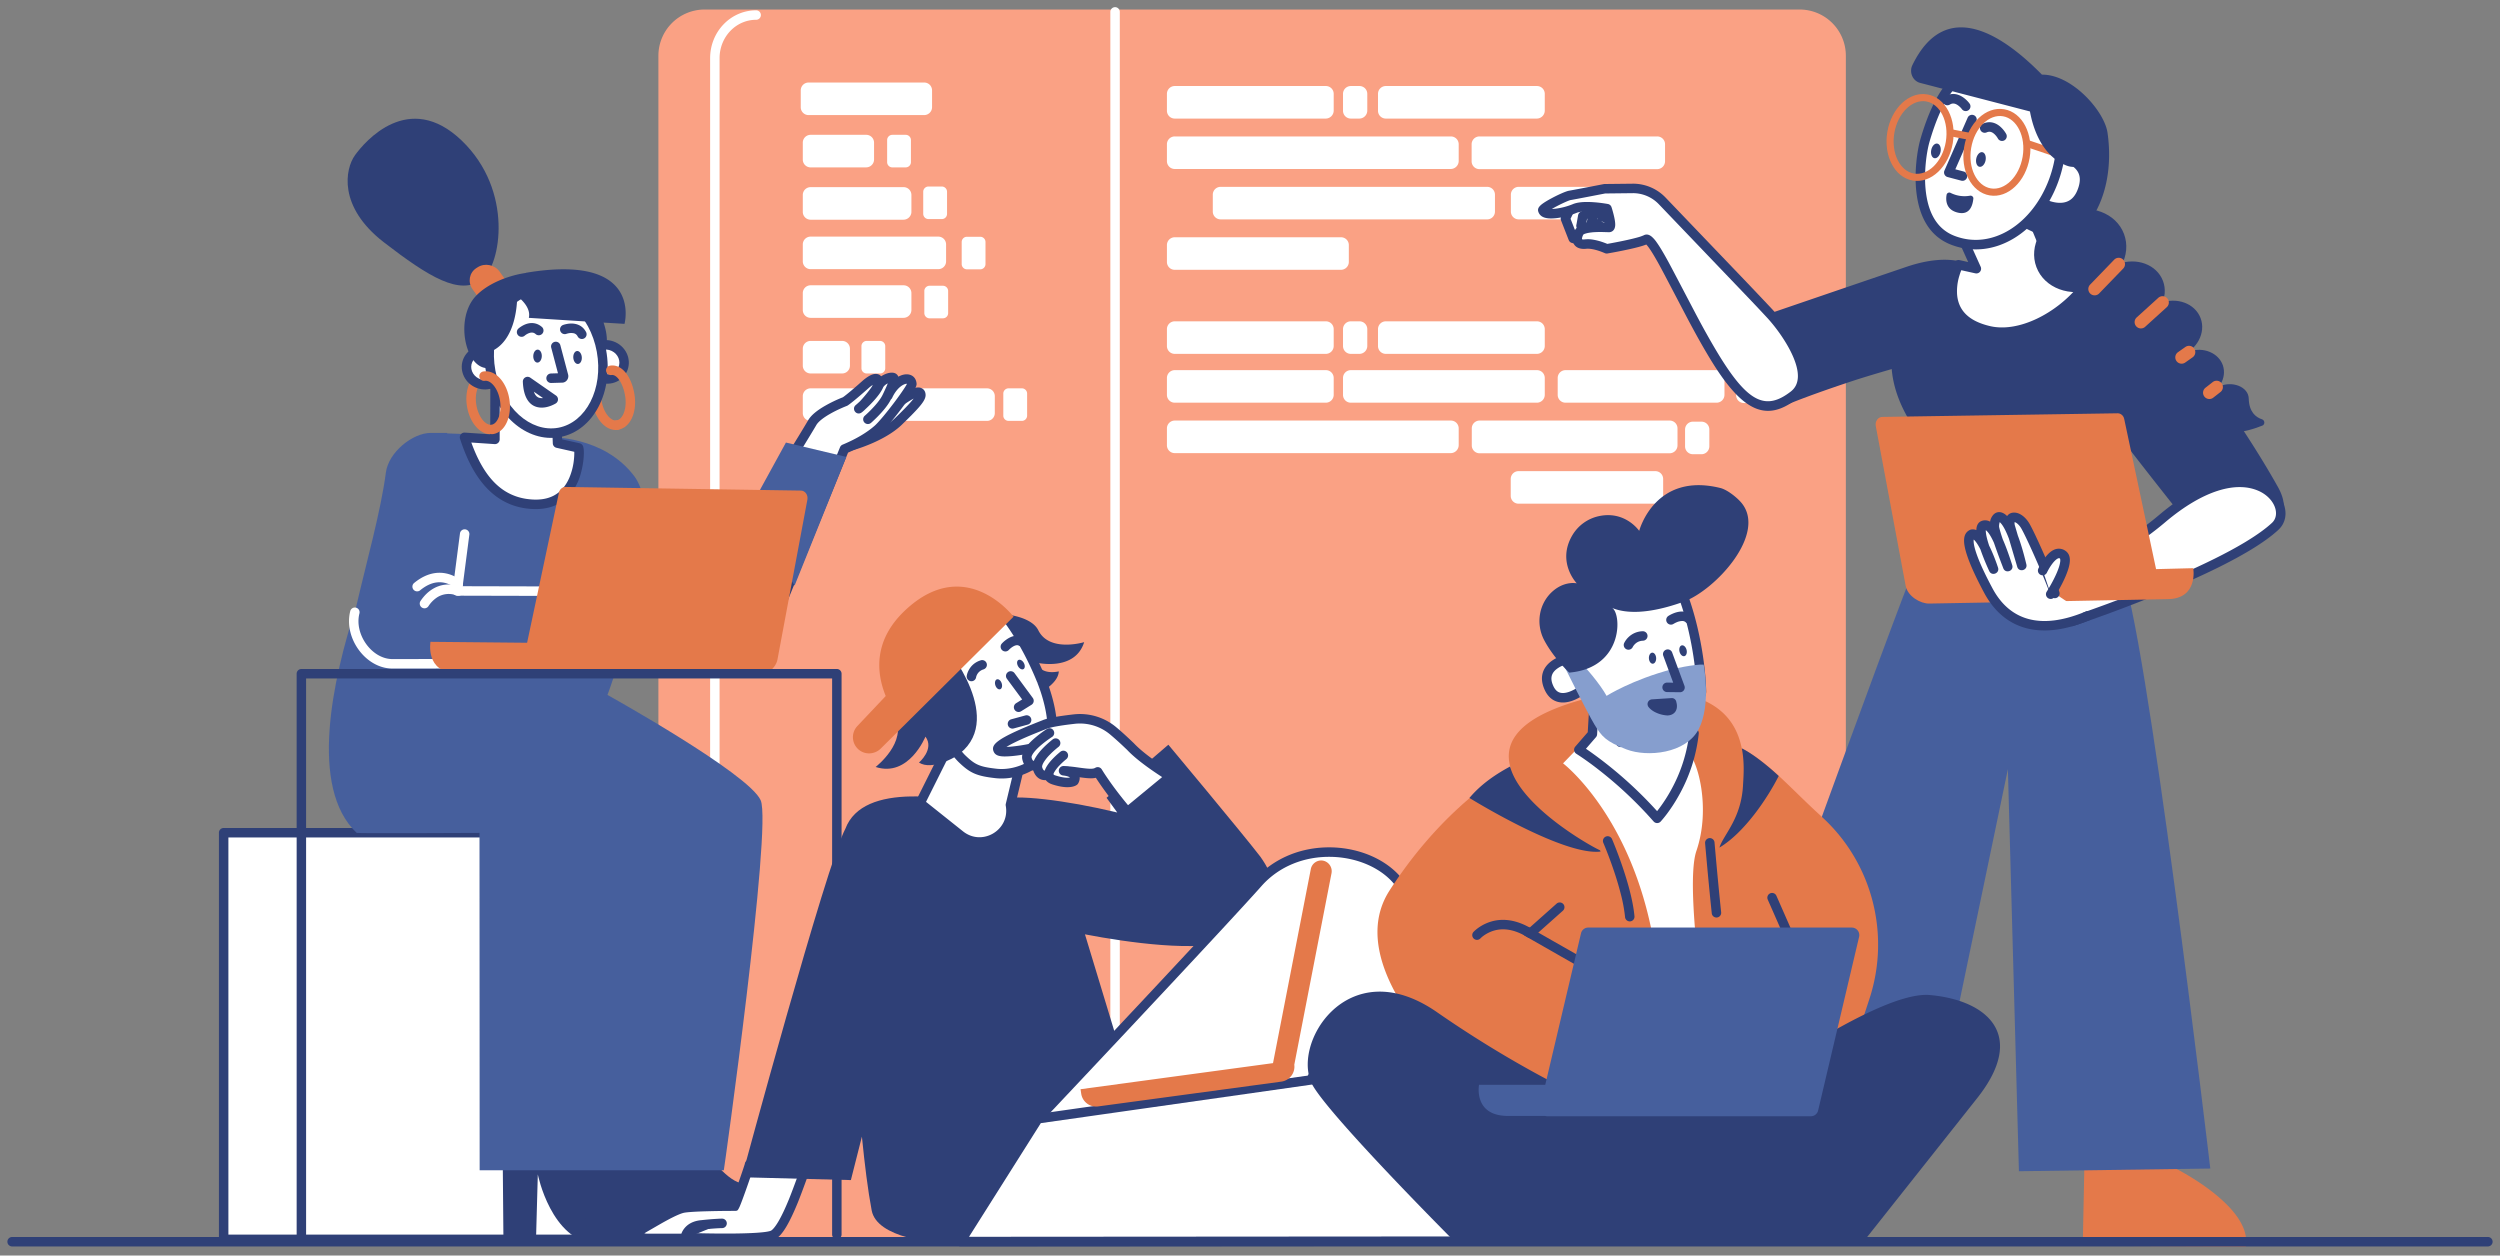 <svg xmlns="http://www.w3.org/2000/svg" width="227" height="114" fill="none"><rect width="100%" height="100%" fill="#808080" stroke="none"/><path fill="#FAA184" fill-rule="evenodd" d="M163.409 112.648H63.977a4.196 4.196 0 0 1-4.194-4.205V5.07A4.196 4.196 0 0 1 63.977.865h99.432a4.196 4.196 0 0 1 4.194 4.205v103.373a4.196 4.196 0 0 1-4.194 4.205Z" clip-rule="evenodd"/><path fill="#fff" fill-rule="evenodd" d="M68.658.937a.43.43 0 0 1 0 .86c-1.816 0-3.291 1.523-3.32 3.43V108.342a.43.43 0 0 1-.859.026V5.284c0-2.4 1.862-4.347 4.179-4.347ZM101.248.65a.43.43 0 0 1 .429.405l.001.025V96.46a.43.43 0 0 1-.858.025l-.001-.025V1.08a.43.43 0 0 1 .429-.43ZM123.433 10.767h-.773a.71.71 0 0 1-.715-.718V8.528a.71.71 0 0 1 .715-.717h.773a.71.71 0 0 1 .716.717v1.521a.728.728 0 0 1-.716.718ZM120.385 10.767h-13.712a.71.71 0 0 1-.716-.718V8.528a.71.71 0 0 1 .716-.717h13.712c.4 0 .715.315.715.717v1.521a.728.728 0 0 1-.715.718ZM121.759 24.499h-15.086a.71.71 0 0 1-.716-.717V22.26a.71.71 0 0 1 .716-.717h15.086c.4 0 .715.316.715.717v1.521a.718.718 0 0 1-.715.718ZM135.027 19.92h-24.189a.71.71 0 0 1-.716-.717v-1.52a.71.71 0 0 1 .716-.718h24.189c.4 0 .715.316.715.717v1.521a.71.71 0 0 1-.715.718ZM148.094 19.92h-10.19a.71.71 0 0 1-.716-.717v-1.52a.71.71 0 0 1 .716-.718h10.19a.71.71 0 0 1 .716.717v1.521a.719.719 0 0 1-.716.718ZM159.13 36.596h-.773a.71.71 0 0 1-.716-.718v-1.52a.71.71 0 0 1 .716-.718h.773a.71.71 0 0 1 .716.717v1.521a.71.71 0 0 1-.716.718ZM154.492 41.244h-.772a.71.71 0 0 1-.716-.717v-1.521a.71.71 0 0 1 .716-.718h.772a.71.71 0 0 1 .716.718v1.52a.719.719 0 0 1-.716.718ZM131.72 15.344h-25.047a.71.71 0 0 1-.716-.718v-1.52a.71.71 0 0 1 .716-.718h25.062c.4 0 .715.315.715.717v1.521a.73.73 0 0 1-.73.718ZM139.55 10.767h-13.712a.71.71 0 0 1-.716-.718V8.528a.71.71 0 0 1 .716-.717h13.712c.4 0 .715.315.715.717v1.521a.728.728 0 0 1-.715.718ZM150.47 15.358h-16.13a.71.71 0 0 1-.716-.717v-1.536a.71.71 0 0 1 .716-.717h16.13a.71.71 0 0 1 .716.717v1.536a.719.719 0 0 1-.716.717ZM120.385 36.565h-13.712a.71.71 0 0 1-.716-.717v-1.521a.71.71 0 0 1 .716-.718h13.712c.4 0 .715.316.715.718v1.52a.718.718 0 0 1-.715.718ZM150.299 45.735h-12.41a.709.709 0 0 1-.715-.717v-1.521c0-.402.314-.718.715-.718h12.41c.4 0 .715.316.715.718v1.52a.719.719 0 0 1-.715.718ZM131.72 41.144h-25.047a.71.71 0 0 1-.716-.718v-1.521a.71.71 0 0 1 .716-.718h25.062c.4 0 .715.316.715.718v1.521a.73.73 0 0 1-.73.718ZM139.55 36.565h-16.89a.71.71 0 0 1-.715-.717v-1.521a.71.71 0 0 1 .715-.718h16.89c.401 0 .715.316.715.718v1.52a.718.718 0 0 1-.715.718ZM155.866 36.565h-13.711a.71.71 0 0 1-.716-.717v-1.521a.71.71 0 0 1 .716-.718h13.711a.71.71 0 0 1 .716.718v1.52a.719.719 0 0 1-.716.718ZM123.433 32.132h-.773a.71.71 0 0 1-.715-.718v-1.52a.71.71 0 0 1 .715-.718h.773a.71.71 0 0 1 .716.717v1.521a.719.719 0 0 1-.716.718ZM120.385 32.132h-13.712a.71.71 0 0 1-.716-.718v-1.52a.71.71 0 0 1 .716-.718h13.712c.4 0 .715.316.715.717v1.521a.718.718 0 0 1-.715.718ZM139.55 32.132h-13.712a.71.71 0 0 1-.716-.718v-1.52a.71.71 0 0 1 .716-.718h13.712c.4 0 .715.316.715.717v1.521a.718.718 0 0 1-.715.718ZM151.601 41.158h-17.247a.71.71 0 0 1-.716-.718v-1.535a.71.71 0 0 1 .716-.718h17.247a.71.71 0 0 1 .716.718v1.535a.719.719 0 0 1-.716.718ZM89.612 38.217H73.61a.71.71 0 0 1-.716-.718v-1.52a.71.71 0 0 1 .716-.718h16.002c.4 0 .716.315.716.717V37.5a.71.71 0 0 1-.716.718ZM76.458 33.911H73.61a.71.71 0 0 1-.716-.717v-1.521a.71.71 0 0 1 .716-.718h2.848c.401 0 .716.316.716.718v1.52a.71.71 0 0 1-.716.718ZM82.04 28.86h-8.43a.71.71 0 0 1-.716-.717v-1.521a.71.71 0 0 1 .716-.718h8.43c.401 0 .716.316.716.718v1.52c0 .403-.33.718-.716.718ZM85.19 24.44H73.61a.71.71 0 0 1-.716-.717v-1.521a.71.71 0 0 1 .716-.718h11.58c.4 0 .715.316.715.718v1.52a.71.71 0 0 1-.716.718ZM82.04 19.95h-8.43a.71.71 0 0 1-.716-.718V17.71a.71.71 0 0 1 .716-.718h8.43c.401 0 .716.316.716.718v1.52c0 .402-.33.718-.716.718ZM78.648 15.2H73.61a.71.71 0 0 1-.716-.718V12.96a.71.71 0 0 1 .716-.718h5.038c.4 0 .716.316.716.718v1.52c0 .402-.33.718-.716.718ZM82.24 15.2h-1.216a.477.477 0 0 1-.472-.474v-2.01c0-.258.214-.473.472-.473h1.217c.257 0 .472.215.472.474v2.009a.477.477 0 0 1-.472.473ZM85.518 19.892h-1.216a.477.477 0 0 1-.473-.474v-2.009c0-.258.215-.473.473-.473h1.216c.258 0 .473.215.473.473v2.009a.468.468 0 0 1-.473.474ZM89.01 24.455h-1.216a.477.477 0 0 1-.472-.473v-2.01c0-.258.214-.473.472-.473h1.216c.258 0 .473.215.473.474v2.009a.477.477 0 0 1-.473.473ZM85.618 28.903h-1.216a.477.477 0 0 1-.473-.473v-2.01c0-.258.215-.473.473-.473h1.216c.258 0 .473.216.473.474v2.009c0 .258-.2.473-.473.473ZM79.907 33.911h-1.216a.477.477 0 0 1-.472-.474V31.43c0-.259.214-.474.472-.474h1.216c.258 0 .473.215.473.474v2.009a.468.468 0 0 1-.473.473ZM92.79 38.217h-1.217a.477.477 0 0 1-.473-.474v-2.009c0-.258.215-.473.473-.473h1.216c.258 0 .473.215.473.473v2.01a.477.477 0 0 1-.473.473ZM83.915 10.45H73.424a.71.71 0 0 1-.716-.717V8.212a.71.71 0 0 1 .716-.718h10.491c.4 0 .716.316.716.718v1.52a.719.719 0 0 1-.716.718Z" clip-rule="evenodd"/><path fill="#fff" d="M20.308 75.611h42.71v36.921h-42.71z"/><path fill="#2F4077" fill-rule="evenodd" d="M63.018 75.182h-42.71a.43.43 0 0 0-.43.43v36.921a.43.43 0 0 0 .43.431h42.71a.43.43 0 0 0 .43-.431v-36.92a.43.43 0 0 0-.43-.431Zm-.43.86v36.061h-41.85v-36.06h41.85Z" clip-rule="evenodd"/><path fill="#fff" fill-rule="evenodd" d="M77.36 40.456s2.676-.732 4.208-2.181c.901-.876 2.075-2.038 2.046-2.425-.043-.718-1.545.387-1.789.53" clip-rule="evenodd"/><path fill="#2F4077" fill-rule="evenodd" d="m82.958 36.193-.054.027a5.263 5.263 0 0 0-.21.119l-.095.056c-.184.114-.538.346-.556.357a.431.431 0 0 1-.458-.728l.373-.241a6.323 6.323 0 0 1 .546-.324c.296-.157.548-.254.772-.275.4-.038.723.186.764.6l.003.034c.04.535-.525 1.163-2.18 2.77-.455.43-1.02.82-1.673 1.175-.595.323-1.23.599-1.864.83-.194.07-.376.132-.542.185l-.191.059a5.84 5.84 0 0 1-.12.035.43.43 0 0 1-.226-.83l.052-.016.123-.037.036-.011c.173-.054.367-.12.576-.195a12.97 12.97 0 0 0 1.747-.777c.591-.321 1.097-.67 1.488-1.04l.349-.34c.413-.407.712-.712.97-.997l.033-.037c.113-.127.212-.242.294-.346l.043-.053Z" clip-rule="evenodd"/><path fill="#fff" fill-rule="evenodd" d="M78.805 38.074s1.274-1.105 1.718-2.024c.443-.918.744-1.621.6-1.75-.142-.13-.972.1-1.302.646-.357.918-1.846 2.166-1.846 2.166.186-.072 1.088-1.09 1.517-1.722.415-.631.444-1.607-.859-.516 0 0-1.36 1.22-1.889 1.578 0 0-2.39.904-2.991 1.923-.401.689-3.564 5.955-6.055 9.385-1.531 1.607-4.422 11.45.287 10.36.987-.201 2.09-1.134 2.418-1.98l6.27-15.369c1.445-.602 2.418-1.248 3.048-1.808.816-.732 3.092-3.774 3.078-4.09-.058-.86-1.46-.502-2.176 1.063" clip-rule="evenodd"/><path fill="#2F4077" fill-rule="evenodd" d="m80.008 34.169.002-.001c.49-.324 1.107-.454 1.401-.189a.57.57 0 0 1 .156.217l.003.007.043-.023c.047-.024.093-.046.14-.066l.046-.02c.707-.28 1.378 0 1.428.76.015.311-.448 1.014-1.313 2.167l-.095.127c-.717.946-1.422 1.786-1.813 2.137-.717.637-1.695 1.246-2.94 1.786l-.063.027-6.2 15.198c-.382.983-1.581 1.986-2.668 2.232l-.054.01c-1.304.303-2.251-.128-2.733-1.17-.385-.835-.458-2.032-.273-3.472.313-2.425 1.375-5.37 2.255-6.371l.037-.04.057-.08c1.007-1.394 2.188-3.171 3.445-5.157l.368-.584c.9-1.434 1.798-2.91 2.146-3.509.278-.471.83-.91 1.586-1.338a12.448 12.448 0 0 1 1.423-.688l.15-.06.007-.006c.153-.108.38-.29.663-.525l.183-.155c.171-.145.349-.299.527-.454l.436-.386c.35-.293.643-.475.895-.55.284-.085.555-.038.733.151l.022.025Zm.602.642-.028.014a1.048 1.048 0 0 0-.374.313l-.004.006-.005.013c-.079.186-.192.38-.335.585l-.044.061c-.16.22-.352.449-.57.683-.182.196-.374.387-.568.57l-.053.048-.004.004c-.2.201-.372.349-.479.398l-.017.008c-.445.171-.79-.4-.448-.716l.095-.082.079-.07.086-.077.045-.041.09-.083.035-.038.166-.182.044-.05c.311-.352.624-.745.813-1.022.038-.059.072-.121.1-.184l.008-.018-.013.009a3.618 3.618 0 0 0-.28.21l-.036.03-.245.218-.047.04c-.18.16-.361.318-.539.47l-.22.187-.151.127c-.31.257-.555.45-.727.566a.425.425 0 0 1-.088.047l-.125.049-.107.044c-.074.03-.153.065-.236.101-.354.156-.708.33-1.036.517-.634.36-1.088.72-1.268 1.026l-.172.292a175.36 175.36 0 0 1-1.896 3.092l-.37.588c-1.331 2.107-2.58 3.989-3.64 5.449a.43.43 0 0 1-.037.044c-.74.776-1.784 3.636-2.082 5.95-.167 1.293-.103 2.343.2 2.999.307.662.843.907 1.772.692.814-.166 1.787-.961 2.09-1.682l6.286-15.408a.43.43 0 0 1 .233-.234c1.269-.53 2.243-1.124 2.927-1.732l.046-.042c.35-.331 1.001-1.11 1.658-1.978l.09-.119c.335-.447.636-.87.85-1.197l.058-.087c.072-.113.13-.21.174-.287l.027-.05.017-.033h-.004a.464.464 0 0 0-.209.036l-.026.01c-.39.155-.817.595-1.103 1.22a.429.429 0 0 1-.094.132l-.026.023-.016.031c-.054.107-.119.217-.192.329l-.045.067c-.16.237-.356.483-.58.735-.214.238-.44.47-.667.685l-.093.088-.086.08-.12.107-.008.007a.429.429 0 0 1-.605-.044.431.431 0 0 1 .023-.589l.094-.084.077-.07a10.883 10.883 0 0 0 .744-.754c.201-.225.374-.442.51-.644a2.85 2.85 0 0 0 .207-.352l.093-.193c.147-.31.259-.557.34-.758l.04-.1Z" clip-rule="evenodd"/><path fill="#465F9D" fill-rule="evenodd" d="m67.885 46.525 3.478-6.342 5.482 1.305-4.695 11.68-4.265-6.643Z" clip-rule="evenodd"/><path fill="#2F4077" fill-rule="evenodd" d="m45.542 92.99.172 19.83h2.949l.171-6.184s1.202 6.041 5.31 6.313c4.123.273 7.672-.86 7.644-1.018-.015-.086.128-1.292.257-2.483.115-1.033-.859-2.037-1.918-1.966-1.589.086-3.664-.028-4.924-1.09-2.247-1.88-1.96-15.555-1.96-15.555l-7.7 2.152Z" clip-rule="evenodd"/><path fill="#2F4077" fill-rule="evenodd" d="m50.58 92.989 2.849 19.831h2.948l.115-3.53s1.245 3.401 5.367 3.673c4.122.273 7.672-.861 7.643-1.019-.014-.086.129-1.291.258-2.482.114-1.033-.86-2.038-1.918-1.966-1.589.086-2.934-2.066-4.194-3.128-2.247-1.88-2.69-13.517-2.69-13.517L50.58 92.989Z" clip-rule="evenodd"/><path fill="#465F9D" fill-rule="evenodd" d="M69.073 72.67c-1.06-2.425-13.912-9.57-13.912-9.57s5.682-15.297 2.476-19.803c-2.791-3.788-7.83-3.602-7.83-3.602l-9.203-.344v-.043h-1.502c-1.618 0-3.822 1.736-4.065 3.601-.444 3.444-1.775 8.194-2.691 12.154-2.147 6.601-4.323 16.445.043 20.563.028.058 11.15 0 11.15 0l.014 30.636h22.17c.015.015 4.395-31.181 3.35-33.592Z" clip-rule="evenodd"/><path fill="#E4794A" fill-rule="evenodd" d="M42.668 34.723a.429.429 0 1 1 .768.385c-.21.422-.286 1.01-.189 1.623.167 1.096.81 1.874 1.344 1.835l.026-.002a.43.43 0 0 1 .105.855c-1.1.135-2.093-1.041-2.323-2.555-.125-.78-.025-1.55.269-2.14ZM54.032 34.337a.429.429 0 1 1 .769.385c-.21.422-.287 1.01-.189 1.622.166 1.096.81 1.874 1.343 1.836l.027-.003a.43.43 0 0 1 .104.855c-1.1.135-2.093-1.041-2.322-2.555-.125-.78-.026-1.55.268-2.14Z" clip-rule="evenodd"/><path fill="#2F4077" fill-rule="evenodd" d="M43.753 25.39c1.746-1.292 2.906-8.08-1.832-12.629-4.809-4.606-8.802.101-9.69 1.335-.887 1.234-1.56 4.65 2.59 7.878 4.166 3.214 6.943 4.893 8.932 3.415Z" clip-rule="evenodd"/><path fill="#E4794A" fill-rule="evenodd" d="m46.3 28.388-.114.072c-.644.416-1.545.244-2.004-.402l-1.273-1.793c-.458-.646-.3-1.507.343-1.923l.115-.072c.644-.416 1.546-.244 2.004.402l1.273 1.793c.458.646.3 1.507-.343 1.923Z" clip-rule="evenodd"/><path fill="#fff" fill-rule="evenodd" d="M45.419 34.079c.364-.766.005-1.699-.801-2.084s-1.755-.077-2.12.688c-.363.766-.005 1.699.802 2.084.806.385 1.755.077 2.119-.688Z" clip-rule="evenodd"/><path fill="#2F4077" fill-rule="evenodd" d="M42.11 32.498c-.468.984-.01 2.171 1.006 2.657 1.016.486 2.224.095 2.691-.89.468-.984.011-2.171-1.005-2.657-1.017-.486-2.224-.095-2.692.89Zm.776.37c.26-.545.95-.769 1.546-.483.598.285.859.964.6 1.51-.26.545-.95.769-1.547.483-.597-.285-.858-.964-.6-1.51Z" clip-rule="evenodd"/><path fill="#fff" fill-rule="evenodd" d="M56.528 33.557c.363-.765.005-1.698-.801-2.083-.807-.386-1.756-.078-2.12.688-.364.765-.005 1.698.801 2.084.807.385 1.755.077 2.12-.689Z" clip-rule="evenodd"/><path fill="#2F4077" fill-rule="evenodd" d="M53.22 31.976c-.469.985-.011 2.172 1.005 2.658 1.016.486 2.223.094 2.691-.89.468-.984.01-2.172-1.005-2.658-1.017-.486-2.224-.094-2.692.89Zm.775.37c.26-.545.95-.768 1.546-.483.598.286.859.964.6 1.51-.26.546-.95.77-1.547.484-.597-.286-.858-.964-.6-1.51Z" clip-rule="evenodd"/><path fill="#fff" fill-rule="evenodd" d="m50.538 37.945.085 2.295 1.918.431c.115.316.23 5.74-4.723 5.065-3.249-.444-4.766-3.357-5.64-6.026l2.763.186.014-6.486 5.583 4.535Z" clip-rule="evenodd"/><path fill="#2F4077" fill-rule="evenodd" d="m44.526 33.409-.013 6.026-2.306-.155a.43.43 0 0 0-.437.563c.53 1.622 1.164 2.936 2.002 3.983 1.044 1.304 2.359 2.114 3.988 2.337 2.374.323 3.927-.628 4.712-2.415.497-1.13.647-2.743.473-3.224l-.011-.028a.43.43 0 0 0-.299-.245l-1.595-.358-.074-1.965a.43.43 0 0 0-.158-.318l-5.582-4.535a.43.43 0 0 0-.7.334Zm.856.902 4.733 3.845.079 2.1.002.027a.43.43 0 0 0 .333.377l1.616.363v-.006c.004.183-.003.401-.025.633a5.717 5.717 0 0 1-.433 1.751c-.636 1.447-1.83 2.178-3.811 1.908l-.078-.01c-2.361-.357-3.887-2.096-4.971-5.033l-.031-.084 2.116.143a.43.43 0 0 0 .458-.428l.012-5.586Z" clip-rule="evenodd"/><path fill="#fff" fill-rule="evenodd" d="M50.772 39.266c2.776-.511 4.494-3.826 3.838-7.403-.655-3.578-3.437-6.064-6.212-5.552-2.776.51-4.494 3.826-3.839 7.403.656 3.578 3.438 6.063 6.213 5.552Z" clip-rule="evenodd"/><path fill="#2F4077" fill-rule="evenodd" d="M48.323 25.89c-3.037.56-4.882 4.113-4.188 7.904.693 3.79 3.676 6.454 6.712 5.893 3.037-.56 4.881-4.114 4.188-7.904-.693-3.79-3.676-6.454-6.712-5.894Zm.154.845c2.517-.464 5.098 1.84 5.713 5.203.615 3.363-.98 6.438-3.498 6.902-2.517.465-5.097-1.84-5.712-5.203-.616-3.362.98-6.438 3.497-6.902Z" clip-rule="evenodd"/><path fill="#2F4077" fill-rule="evenodd" d="M50.356 31.043a.43.43 0 0 1 .518.281l.007.025.7 2.646c.102.362-.153.732-.517.75h-.027l-.973.029a.43.43 0 0 1-.05-.86l.024-.001.627-.019-.614-2.325a.43.43 0 0 1 .28-.519l.025-.007ZM47.425 29.585c.43-.244.893-.336 1.352-.159.158.062.308.154.445.278a.431.431 0 0 1-.554.657l-.02-.017a.584.584 0 0 0-.18-.115c-.175-.067-.39-.024-.62.106-.057.032-.11.067-.155.102l-.022.017a.475.475 0 0 0-.024.02.429.429 0 0 1-.606-.033.431.431 0 0 1 .032-.608c.075-.067.195-.158.352-.247ZM51.36 29.44c.283-.068.579-.088.869-.03.418.083.765.322.979.73a.429.429 0 0 1-.747.423l-.014-.023a.516.516 0 0 0-.385-.286 1.229 1.229 0 0 0-.506.023l-.043.011a1.145 1.145 0 0 0-.062.018l-.018.006a.43.43 0 0 1-.303-.806l.043-.015a2.18 2.18 0 0 1 .187-.052ZM49.194 32.347c.011-.324-.153-.593-.367-.6-.213-.007-.395.25-.405.575-.01.325.154.594.367.6.213.008.395-.25.405-.575ZM52.484 33.047c.213-.015.367-.29.343-.615-.023-.324-.215-.574-.428-.559-.212.016-.366.291-.343.615.024.324.215.574.428.559Z" clip-rule="evenodd"/><path fill="#E4794A" fill-rule="evenodd" d="M55.396 33.2c1.105-.172 1.98 1.055 2.222 2.671.232 1.543-.374 2.97-1.49 3.144a.428.428 0 0 1-.043.005H56.034a.43.43 0 0 1-.025-.86h.014l.024-.006c.506-.13.875-1.027.73-2.102L56.768 36c-.178-1.186-.746-1.997-1.22-1.951l-.022.002a.43.43 0 0 1-.131-.85ZM43.888 33.73c1.119-.174 2.134 1.005 2.365 2.542.232 1.543-.374 2.971-1.49 3.145a.428.428 0 0 1-.043.004H44.669a.43.43 0 0 1-.025-.86h.014l.024-.006c.507-.13.875-1.026.73-2.101l-.008-.053c-.166-1.108-.819-1.88-1.359-1.824l-.026.004a.43.43 0 0 1-.131-.851Z" clip-rule="evenodd"/><path fill="#2F4077" fill-rule="evenodd" d="M47.475 34.66c.056 1.48.627 2.262 1.555 2.345.348.031.701-.043 1.045-.182.172-.07.305-.14.388-.191a.431.431 0 0 0 .018-.72l-2.333-1.622a.43.43 0 0 0-.673.37Zm1 .906.832.578-.029.003a.983.983 0 0 1-.172 0c-.272-.024-.486-.182-.62-.552l-.01-.03ZM47.746 24.771l-.014.014c-1.66.244-3.52 1.005-4.551 2.124-1.832 1.98-.988 6.214.873 6.5.157.03.315.044.472.044l-.043-.316a10.542 10.542 0 0 1-.057-1.162c2.548-.947 2.533-4.779 2.533-5.094.544.43 1.245 1.162 1.06 1.98l5.624.358a8.117 8.117 0 0 1 1.045 3.2v.044c.53-.761.544-1.938.115-3.172l1.903.115s1.747-6.443-8.96-4.635Z" clip-rule="evenodd"/><path fill="#fff" fill-rule="evenodd" d="M41.767 48.422a.43.43 0 0 1 .854.086l-.002.025-.61 4.695 11.478.028a.43.43 0 0 1 .428.406v.025a.43.43 0 0 1-.405.43h-.025l-11.966-.029a.43.43 0 0 1-.427-.46l.002-.026.673-5.18ZM31.8 55.504a.43.43 0 1 1 .833.211c-.466 1.845 1.076 4.046 2.892 4.126l.055.001 17.361-.014a.43.43 0 0 1 .026.86l-.025.001-17.37.014c-2.416-.048-4.375-2.812-3.772-5.2Z" clip-rule="evenodd"/><path fill="#fff" fill-rule="evenodd" d="M39.187 53.544c.762-.502 1.571-.565 2.307-.372.142.038.25.077.316.107a.431.431 0 0 1-.328.795l-.043-.018a1.592 1.592 0 0 0-.163-.05 1.953 1.953 0 0 0-1.617.257 2.76 2.76 0 0 0-.76.783.429.429 0 0 1-.596.116.431.431 0 0 1-.116-.598c.295-.438.63-.776 1-1.02Z" clip-rule="evenodd"/><path fill="#fff" fill-rule="evenodd" d="M37.582 52.952c1.325-1.1 2.638-1.16 3.758-.584.15.077.282.159.397.242l.05.038c.047.035.083.065.107.087.176.16.19.432.03.608a.429.429 0 0 1-.585.048l-.035-.03a2.253 2.253 0 0 0-.356-.228c-.831-.427-1.776-.383-2.818.482a.431.431 0 0 1-.548-.663Z" clip-rule="evenodd"/><path fill="#E4794A" fill-rule="evenodd" d="m39.087 58.277 8.774.086 2.891-13.632c.057-.3.315-.516.587-.516l21.383.33c.387 0 .673.416.587.832l-2.72 14.536c-.185.904-1.316 1.593-2.132 1.579-5.253-.086-26.407-.388-27.037-.402-2.82-.015-2.333-2.813-2.333-2.813Z" clip-rule="evenodd"/><path fill="#2F4077" fill-rule="evenodd" d="M75.986 60.745a.43.43 0 0 1 .428.405l.001.026v50.926a.43.43 0 0 1-.858.025V61.606H27.794v50.496a.43.43 0 0 1-.404.43h-.025a.43.43 0 0 1-.429-.405V61.176a.43.43 0 0 1 .404-.43H75.984Z" clip-rule="evenodd"/><path fill="#fff" fill-rule="evenodd" d="M62.231 112.446h-3.22c-.315.029-1.976-.043-.559-.933.287-.129 2.663-1.65 3.607-1.822.945-.172 4.566-.172 4.638-.172.086 0 1.33-3.588 1.36-3.789l5.123.23c-.272.689-1.875 5.754-3.048 6.199-1.188.459-7.915.215-7.915.215s.114-1.004 1.445-1.148c1.317-.143 1.89-.143 1.89-.143" clip-rule="evenodd"/><path fill="#2F4077" fill-rule="evenodd" d="m72.584 106.364-4.213-.189-.06.188c-.114.346-.275.816-.456 1.332l-.173.488c-.108.303-.209.577-.294.806l-.082.214a9.148 9.148 0 0 1-.133.331l-.03.066c-.013.03-.026.056-.038.079l-.05.093c-.086.155-.13.175-.331.177l-.428.001-.378.003c-.49.004-.98.012-1.443.023l-.411.011c-.934.028-1.619.071-1.928.127-.287.053-.813.284-1.5.651l-.285.155-.199.111c-.335.19-.953.551-1.292.745l-.185.105-.034.022-.073.049-.06.042.021.003c.141.02.298.028.408.023l.054-.004.02-.001h2.86l.007-.02c.056-.145.134-.289.238-.426l.04-.05c.32-.392.806-.65 1.46-.721l.201-.021c.429-.045.8-.077 1.116-.097l.143-.009c.239-.014.395-.019.475-.019a.43.43 0 0 1 .026.86l-.123.003-.125.005-.203.01-.21.014c-.337.023-.739.059-1.208.11-.346.037-.594.14-.77.29l-.023.021.44.011c.897.021 1.8.034 2.652.032h.254c1.936-.01 3.313-.095 3.719-.252.15-.057.404-.349.692-.836.29-.492.603-1.151.93-1.947l.042-.1c.19-.467.486-1.261.729-1.926l.21-.583Zm.995-.246.007-.015c.011-.01-.766 2.161-1.147 3.096-.358.876-.7 1.605-1.028 2.16-.382.647-.738 1.055-1.125 1.201-.548.212-1.94.299-4.02.308a104.7 104.7 0 0 1-2.66-.025l-.27-.006-.633-.017-.248-.007-.014.008a.415.415 0 0 1-.185.055h-3.231l-.028.002c-.304.019-.748-.024-1.042-.141l-.05-.021c-.326-.147-.528-.431-.42-.8.08-.271.323-.506.74-.768l.025-.014.035-.018c.111-.061 1.134-.662 1.55-.894l.3-.165.097-.052c.766-.409 1.346-.664 1.75-.738l.06-.01c.411-.066 1.174-.109 2.213-.137.527-.014 1.09-.023 1.656-.028l.517-.003.037-.094.058-.148.08-.214c.082-.218.176-.477.277-.76l.213-.602c.277-.792.532-1.555.538-1.602a.43.43 0 0 1 .42-.369h.024l5.124.23a.43.43 0 0 1 .38.588Z" clip-rule="evenodd"/><path fill="#2F4077" fill-rule="evenodd" d="M114.445 77.793c-1.632-2.124-8.359-10.174-8.359-10.174l-5.611 4.822.973 1.334c-4.708-1.134-9.389-1.679-10.577-1.177l.372.99c-5.01-1.32-12.867-2.625-14.484 1.665-1.718 3.186-9.404 31.641-9.404 31.641l9.905.258 1.001-3.946c.258 2.568.544 4.893.888 6.701.472 2.483 5.539 3.057 8.058 3.028l6.527-.086 9.733-11.681-4.953-16.33c3.908.747 10.234 1.65 13.354.56.158-.014.301-.028.458-.057 3.364-.632 4.738-3.875 2.119-7.548Z" clip-rule="evenodd"/><path fill="#fff" fill-rule="evenodd" d="m83.543 72.928 3.278-6.558 5.668 3.616-.744 3.1c.472 2.583-2.505 4.376-4.566 2.74l-3.636-2.898Z" clip-rule="evenodd"/><path fill="#2F4077" fill-rule="evenodd" d="m86.437 66.177-3.278 6.558a.431.431 0 0 0 .117.53l3.635 2.898.072.056c2.32 1.749 5.587-.184 5.212-3.034l-.012-.084.723-3.014a.431.431 0 0 0-.187-.464l-5.668-3.616a.429.429 0 0 0-.614.17Zm.555.812L92 70.184l-.673 2.8a.433.433 0 0 0-.005.18l.011.065c.34 2.158-2.156 3.634-3.888 2.26l-3.362-2.68 2.909-5.82ZM87.293 57.273s1.99 7.705 6.77 5.811c0 0 2.019-.89 2.076-2.124 0 0-1.603.416-2.004-.789 0 0 3.464.832 4.308-1.865 0 0-3.149.961-4.165-1.077-1.002-2.052-7.242-1.937-6.985.044Z" clip-rule="evenodd"/><path fill="#fff" fill-rule="evenodd" d="M84.13 64.505s-3.263-5.037 1.775-8.423c.472-.316 3.721-2.41 5.668.2 1.288 1.751 2.319 3.818 2.991 5.482 0 .015 1.332 3.114.888 5.367-.444 2.253-3.206 3.3-5.01 3.1-1.803-.201-2.261-.531-3.106-1.35-.844-.817-3.206-4.376-3.206-4.376Z" clip-rule="evenodd"/><path fill="#2F4077" fill-rule="evenodd" d="M94.968 61.618v.002l-.006-.018c-.774-1.916-1.803-3.859-2.948-5.444l-.097-.133c-.97-1.302-2.312-1.682-3.82-1.362a6.64 6.64 0 0 0-1.572.564c-.34.17-.614.333-.858.496-1.234.83-2.07 1.804-2.543 2.895-.706 1.63-.566 3.354.088 4.993.12.301.248.574.377.815l.039.07c.042.078.08.142.109.19l.045.071.263.393.208.307c.318.468.641.936.955 1.38l.198.279.223.31c.606.837 1.077 1.436 1.385 1.741l.024.024c1.028.995 1.618 1.273 3.357 1.467 2.334.26 5.032-1.18 5.478-3.444.098-.5.12-1.052.078-1.649-.059-.802-.232-1.653-.486-2.514-.11-.372-.227-.72-.345-1.041l-.048-.127-.045-.116-.059-.15Zm-.654.69c.113.304.224.634.327.986.238.807.4 1.6.453 2.334a5.392 5.392 0 0 1-.064 1.419c-.347 1.765-2.607 2.97-4.54 2.755l-.145-.017c-1.433-.169-1.848-.378-2.71-1.214-.26-.252-.723-.84-1.318-1.66l-.212-.296-.064-.09a89.514 89.514 0 0 1-1.078-1.553l-.254-.376-.222-.33a5.059 5.059 0 0 1-.142-.247 7.157 7.157 0 0 1-.336-.727c-.576-1.446-.698-2.945-.097-4.331.405-.935 1.132-1.783 2.232-2.522.215-.144.46-.29.763-.441.448-.224.91-.396 1.368-.493 1.184-.251 2.17.018 2.917.986l.035.047.092.126c1.1 1.524 2.097 3.405 2.847 5.261l.008-.003.025.076.048.136.067.175Z" clip-rule="evenodd"/><path fill="#2F4077" fill-rule="evenodd" d="M91.518 61.03a.429.429 0 0 1 .584.07l.016.021 1.66 2.253a.431.431 0 0 1-.096.606l-.022.015-.945.589a.429.429 0 0 1-.59-.139.431.431 0 0 1 .115-.578l.022-.015.55-.342-1.384-1.877a.431.431 0 0 1 .069-.586l.021-.016ZM92.93 60.756c.146-.08.16-.332.034-.56-.127-.229-.348-.348-.493-.267-.145.08-.16.331-.033.56.127.229.348.348.493.267ZM90.815 62.585c.158-.053.219-.296.137-.545-.082-.248-.276-.407-.434-.355-.158.053-.219.296-.137.545.082.248.276.407.434.355ZM89.04 59.96a.43.43 0 0 1 .279.814l-.023.01a.95.95 0 0 0-.634.596l-.012.036a.644.644 0 0 0-.016.055l-.001.005a.43.43 0 1 1-.847-.142c.01-.06.032-.147.07-.253.064-.17.154-.339.277-.498.22-.284.522-.502.908-.622ZM91.36 58.089c.393-.285.81-.432 1.24-.34.113.024.222.065.326.123a.431.431 0 0 1-.393.765l-.023-.012a.32.32 0 0 0-.09-.034c-.143-.03-.343.04-.558.196-.07.05-.135.105-.193.16l-.045.044-.018.019a.429.429 0 0 1-.606.032.431.431 0 0 1-.033-.608c.083-.092.217-.219.392-.345Z" clip-rule="evenodd"/><path fill="#2F4077" fill-rule="evenodd" d="M85.847 58.679s5.769 6.859.902 10.03c0 0-2.132 1.292-3.306.531 0 0 1.431-1.22.587-2.353 0 0-1.503 3.73-4.523 2.755 0 0 2.948-2.282 1.732-4.534-1.217-2.268 2.962-7.95 4.608-6.43Z" clip-rule="evenodd"/><path fill="#E4794A" fill-rule="evenodd" d="M92.03 55.995s-4.264-5.624-9.675-.731c-3.12 2.812-2.776 5.854-1.932 7.935l-2.576 2.726a1.476 1.476 0 0 0 .057 2.081 1.45 1.45 0 0 0 1.016.402 1.52 1.52 0 0 0 1.074-.46L92.03 55.997Z" clip-rule="evenodd"/><path fill="#fff" fill-rule="evenodd" d="m91.945 65.725 1.26-.344Z" clip-rule="evenodd"/><path fill="#2F4077" fill-rule="evenodd" d="M93.092 64.965a.43.43 0 0 1 .25.823l-.024.007-1.26.344a.43.43 0 0 1-.25-.823l.024-.007 1.26-.344Z" clip-rule="evenodd"/><path fill="#fff" fill-rule="evenodd" d="M105.871 70.272c-1.359-.875-2.519-1.736-3.22-2.482a30.639 30.639 0 0 0-1.532-1.392 4.693 4.693 0 0 0-3.578-1.105c-.987.115-2.132.273-2.676.488-1.045.416-4.48 1.736-4.251 2.282.157.387 2.046.086 3.02-.115l1.946 2.325s.86-.287 1.36-.259c1.03.058 2.176.416 2.734.072 0 0 .83 1.392 2.419 3.3" clip-rule="evenodd"/><path fill="#2F4077" fill-rule="evenodd" d="M97.495 64.865a5.118 5.118 0 0 1 3.898 1.201l.089.074c.314.265.68.596 1.13 1.02l.335.318.017.017c.632.672 1.706 1.492 3.14 2.415a.432.432 0 0 1 .129.595.428.428 0 0 1-.593.13l-.197-.128c-1.357-.885-2.395-1.682-3.058-2.373l-.037-.04-.194-.184a28.95 28.95 0 0 0-1.228-1.113l-.085-.072a4.266 4.266 0 0 0-3.25-1.004l-.325.038c-1.08.133-1.827.266-2.215.411l-.546.217-.331.132-.265.108c-.303.124-.585.243-.855.36-.301.132-.576.258-.824.378l-.14.069c-.25.124-.464.24-.638.345l-.066.04h.01c.079-.002.165-.006.256-.012l.13-.01a16.039 16.039 0 0 0 1.765-.271.429.429 0 0 1 .396.123l.02.022 1.765 2.107.025-.007.087-.023.089-.023c.149-.038.295-.07.434-.094.227-.04.427-.057.601-.047.119.007.242.017.375.031l.164.02c.063.007.124.015.193.025l.468.065c.76.102 1.075.106 1.26.008l.025-.014a.428.428 0 0 1 .579.124l.113.18.049.078c.125.196.276.421.45.674.501.723 1.096 1.51 1.783 2.335a.431.431 0 0 1-.055.607.429.429 0 0 1-.605-.055 34.473 34.473 0 0 1-1.828-2.396l-.106-.154c-.102-.15-.195-.29-.28-.42l-.045-.069-.01.003c-.323.079-.734.05-1.471-.051l-.473-.066-.121-.016-.03-.004a7.236 7.236 0 0 0-.483-.045 1.916 1.916 0 0 0-.407.035 5.05 5.05 0 0 0-.602.143l-.118.035-.073.024a.429.429 0 0 1-.445-.11l-.02-.022-1.782-2.13-.105.02c-.48.09-.975.165-1.404.206l-.106.01-.11.008c-.875.067-1.35 0-1.526-.433-.164-.392.059-.684.5-.999.27-.193.652-.406 1.138-.641.227-.11.473-.223.74-.34l.115-.052c.316-.137.647-.276 1.006-.422l.334-.135.656-.26c.515-.204 1.417-.356 2.788-.516Z" clip-rule="evenodd"/><path fill="#fff" fill-rule="evenodd" d="M95.308 66.542s-2.26 1.435-2.06 2.325c.2.89.901.617.901.617" clip-rule="evenodd"/><path fill="#2F4077" fill-rule="evenodd" d="m95.069 66.185.01-.007a.431.431 0 0 1 .48.713l-.102.068-.085.057-.14.097a9.758 9.758 0 0 0-.683.527c-.279.237-.507.465-.665.671-.17.222-.234.387-.218.46.046.203.106.281.17.308a.24.24 0 0 0 .126.01l.034-.008-.002.001a.43.43 0 0 1 .31.803 1.08 1.08 0 0 1-.797-.01c-.337-.14-.574-.452-.678-.914-.086-.382.063-.77.374-1.174.2-.262.47-.53.791-.804a10.544 10.544 0 0 1 .895-.68l.093-.061.087-.057Z" clip-rule="evenodd"/><path fill="#fff" fill-rule="evenodd" d="M95.853 67.475s-1.904 1.449-1.632 2.324c.272.875.945.545.945.545" clip-rule="evenodd"/><path fill="#2F4077" fill-rule="evenodd" d="M95.593 67.132a.429.429 0 0 1 .602.082c.143.19.106.46-.083.603l-.063.05-.067.054-.11.093a7.89 7.89 0 0 0-.541.502 3.99 3.99 0 0 0-.543.67c-.14.229-.184.398-.157.485.057.185.12.264.182.291a.224.224 0 0 0 .148 0l.017-.005h-.001a.431.431 0 0 1 .377.773.957.957 0 0 1-.15.058c-.235.07-.49.073-.742-.04-.301-.135-.524-.413-.651-.82-.116-.375-.012-.772.244-1.191.164-.268.39-.543.661-.822.192-.197.396-.385.6-.558l.087-.073c.081-.068.147-.12.19-.152Z" clip-rule="evenodd"/><path fill="#fff" fill-rule="evenodd" d="M96.554 68.594s-2.262 1.78-.859 2.224c1.388.445 1.832.1 1.832.1s.487-.775-.959-.932" clip-rule="evenodd"/><path fill="#2F4077" fill-rule="evenodd" d="M96.289 68.255a.429.429 0 0 1 .603.073c.14.18.116.437-.052.587l-.07.057a6.576 6.576 0 0 0-.565.524 3.39 3.39 0 0 0-.4.492l-.034.055c-.162.26-.145.301.055.365.612.196 1.036.239 1.305.195l.022-.004a.351.351 0 0 0-.057-.038l-.02-.012c-.117-.06-.3-.108-.554-.136a.43.43 0 0 1 .093-.855c.702.076 1.147.304 1.334.693a.908.908 0 0 1 .018.739.93.93 0 0 1-.076.158.429.429 0 0 1-.101.11.895.895 0 0 1-.265.133c-.44.145-1.081.118-1.96-.163-.861-.273-.946-.98-.482-1.705.13-.203.3-.411.502-.623.154-.16.317-.315.48-.458l.084-.072c.06-.05.107-.09.14-.115Z" clip-rule="evenodd"/><path fill="#fff" fill-rule="evenodd" d="M94.25 101.584s16.402-17.392 19.98-21.424c3.578-4.032 10.148-3.372 12.767-.072 2.62 3.3 16.017 24.438 16.017 24.438l-15.344 3.644-5.568-15.87-8.659 16.229-19.194-6.945Z" clip-rule="evenodd"/><path fill="#2F4077" fill-rule="evenodd" d="m113.909 79.874-.27.303c-1.441 1.606-4.432 4.834-8.546 9.234l-1.393 1.488c-2 2.135-4.113 4.386-6.232 6.639l-3.53 3.75a.431.431 0 0 0 .165.701l19.194 6.945.025.008a.428.428 0 0 0 .499-.21l8.2-15.367 5.244 14.948c.073.208.29.327.504.276l15.343-3.645a.43.43 0 0 0 .277-.627l-.035-.057-1.513-2.38-1.425-2.233a1591.449 1591.449 0 0 0-4.777-7.434l-1.199-1.849c-3.609-5.555-6.119-9.3-7.107-10.544-1.373-1.73-3.771-2.797-6.347-2.876-2.716-.082-5.3.928-7.077 2.93Zm7.051-2.07c2.337.072 4.495 1.032 5.701 2.552l.064.081c1.04 1.335 3.648 5.237 7.346 10.937l.617.952c1.531 2.364 3.145 4.875 4.763 7.406l1.362 2.134 1.514 2.38-14.38 3.416-5.44-15.505-.009-.025a.429.429 0 0 0-.774-.036l-8.485 15.901-18.228-6.595 2.78-2.952 3.015-3.208 2.366-2.522 2.961-3.163c3.907-4.18 6.749-7.248 8.147-8.807l.271-.304c1.599-1.802 3.938-2.717 6.409-2.641Z" clip-rule="evenodd"/><path fill="#fff" fill-rule="evenodd" d="m94.25 101.584 25.104-3.573c1.074-.1 2.161-.086 3.249.014l23.989 2.985-.057 11.68-59.328.043 7.042-11.149Z" clip-rule="evenodd"/><path fill="#2F4077" fill-rule="evenodd" d="m119.314 97.581-.02.003-25.105 3.573a.426.426 0 0 0-.303.196l-7.042 11.149a.43.43 0 0 0 .364.661l59.327-.043a.43.43 0 0 0 .429-.429l.057-11.68a.43.43 0 0 0-.376-.429l-23.989-2.985-.013-.001a17.963 17.963 0 0 0-3.329-.015Zm3.243.871 23.603 2.937-.053 10.87-58.12.042 6.519-10.32 24.897-3.543h-.009c.957-.09 1.955-.088 2.996 0l.167.014Z" clip-rule="evenodd"/><path fill="#E4794A" fill-rule="evenodd" d="M120.156 78.15a.962.962 0 0 0-1.131.747l-3.435 17.635L98.113 98.9l.058.388c.1.746.787 1.277 1.531 1.176l16.646-2.253a1.37 1.37 0 0 0 1.174-1.535l3.378-17.377a.98.98 0 0 0-.744-1.148ZM198.004 99.418l-.473 6.672s7.014 3.487 6.384 7.089l-14.8-.057.258-12.857 8.631-.847Z" clip-rule="evenodd"/><path fill="#465F9D" fill-rule="evenodd" d="M183.991 43.64c6.555 1.077 6.355 3.89 8.573 8.108 2.219 4.219 8.13 54.356 8.13 54.356l-17.376.244-1.002-36.505-6.798 32.645-20.439.186s17.476-48.444 18.979-51.672c1.502-3.214 3.191-4.52 5.41-5.123 2.218-.602 4.523-2.238 4.523-2.238Z" clip-rule="evenodd"/><path fill="#2F4077" fill-rule="evenodd" d="M206.849 44.243c-3.464-6.213-10.735-16.53-14.041-17.635-.072-.029-.143-.058-.229-.072l-3.249-.617c-1.818 2.382-5.511 4.865-8.702 4.133-5.067-1.162-2.977-5.683-2.791-5.998l1.617.359-.186-.417-1.231-.244c-1.245-.301-2.863-.215-4.881.46a5413.339 5413.339 0 0 0-16.832 5.754l5.024 7.174s1.66-.832 7.013-2.597c1.06-.344 2.233-.689 3.407-1.033.2 2.425 1.46 5.252 4.566 8.409 1.574 1.966 7.829 2.798 7.829 2.798 1.846.53 5.639-2.425 6.641-4.104.329-.545.673-1.162 1.016-1.837 3.593 4.75 9.261 11.781 9.261 11.781l1.503-.387c3.406-1.478 5.925-2.942 4.265-5.927Z" clip-rule="evenodd"/><path fill="#fff" fill-rule="evenodd" d="m184.95 18.113.472.315s2.834 1.55 3.721-1.32c.673-2.18-1.402-2.855-2.447-3.056" clip-rule="evenodd"/><path fill="#2F4077" fill-rule="evenodd" d="M186.274 13.972a.43.43 0 0 1 .503-.342c.793.152 1.515.426 2.06.876.785.647 1.073 1.574.717 2.73-.373 1.205-1.108 1.86-2.074 2.009-.561.087-1.143-.002-1.71-.2a3.83 3.83 0 0 1-.553-.238l-.017-.01-.016-.01-.472-.315a.43.43 0 0 1 .454-.73l.022.013.455.304.054.027.037.017c.095.044.202.088.319.129.445.155.894.224 1.296.162.637-.099 1.108-.518 1.384-1.412.253-.818.077-1.384-.442-1.811-.412-.34-1.011-.568-1.676-.696a.431.431 0 0 1-.341-.503Z" clip-rule="evenodd"/><path fill="#fff" fill-rule="evenodd" d="m178.366 21.988 1.088 2.41-1.618-.358c-.172.316-2.261 4.836 2.791 5.998 3.321.76 7.171-1.937 8.903-4.405l-2.805-.517-2.291-5.539-6.068 2.41Z" clip-rule="evenodd"/><path fill="#2F4077" fill-rule="evenodd" d="m178.208 21.587-.024.01a.43.43 0 0 0-.209.567l.734 1.627-.78-.172a.43.43 0 0 0-.47.214 5.703 5.703 0 0 0-.382.993 5.614 5.614 0 0 0-.233 1.923c.121 1.811 1.282 3.154 3.687 3.707 1.667.382 3.53-.02 5.352-1.035 1.59-.885 3.056-2.199 3.998-3.542l.014-.021a.43.43 0 0 0-.287-.65l-2.576-.474-2.201-5.323a.43.43 0 0 0-.555-.235l-6.068 2.41Zm5.992-1.454 2.128 5.147.012.026a.43.43 0 0 0 .307.232l2.12.39-.025.031c-2.04 2.496-5.442 4.249-8.019 3.658-2.038-.469-2.926-1.496-3.022-2.925a4.76 4.76 0 0 1 .201-1.626l.026-.086c.043-.142.091-.277.14-.403l.016-.042 1.277.283.023.005a.43.43 0 0 0 .461-.603l-.902-2 5.257-2.087Z" clip-rule="evenodd"/><path fill="#2F4077" fill-rule="evenodd" d="M190.187 26.212c2.196-.832 3.392-3.056 2.672-4.97-.72-1.912-3.085-2.789-5.281-1.957-2.196.831-3.393 3.056-2.672 4.968.72 1.913 3.084 2.79 5.281 1.959Z" clip-rule="evenodd"/><path fill="#2F4077" fill-rule="evenodd" d="M194.322 29.379c1.708-.647 2.638-2.379 2.077-3.869-.561-1.49-2.401-2.174-4.109-1.527-1.709.646-2.639 2.378-2.077 3.869.561 1.49 2.401 2.174 4.109 1.527Z" clip-rule="evenodd"/><path fill="#2F4077" fill-rule="evenodd" d="M197.952 32.353c1.531-.58 2.364-2.131 1.862-3.466-.503-1.334-2.151-1.946-3.682-1.367-1.53.58-2.364 2.131-1.861 3.466.502 1.334 2.15 1.946 3.681 1.367Z" clip-rule="evenodd"/><path fill="#2F4077" fill-rule="evenodd" d="M201.839 33.18c.372 1.12-.343 2.382-1.617 2.827-1.274.445-2.62-.1-2.992-1.205-.372-1.105.287-2.44 1.56-2.884 1.274-.46 2.677.143 3.049 1.262Z" clip-rule="evenodd"/><path fill="#2F4077" fill-rule="evenodd" d="M204.186 36.193c.029 1.205.63 1.693 1.203 1.88.272.086.286.473.028.574-1.517.602-4.251 1.334-5.095-.804-.401-1.004.086-2.224 1.202-2.755 1.131-.53 2.634.014 2.662 1.105Z" clip-rule="evenodd"/><path fill="#E4794A" fill-rule="evenodd" d="M191.967 23.582a.57.57 0 0 1 .809-.013c.22.213.233.56.035.788l-.021.024-2.176 2.252a.572.572 0 0 1-.844-.775l.021-.023 2.176-2.253ZM195.973 27.043a.572.572 0 0 1 .809.04.575.575 0 0 1-.018.79l-.023.021-1.961 1.78a.57.57 0 0 1-.808-.041.576.576 0 0 1 .017-.789l.023-.022 1.961-1.779ZM198.433 31.505a.57.57 0 0 1 .797.14.575.575 0 0 1-.115.781l-.024.018-.673.474a.57.57 0 0 1-.797-.14.575.575 0 0 1 .115-.782l.024-.018.673-.473ZM200.915 34.692a.571.571 0 0 1 .803.1.575.575 0 0 1-.076.786l-.024.02-.644.503a.572.572 0 0 1-.727-.886l.024-.02.644-.503Z" clip-rule="evenodd"/><path fill="#fff" fill-rule="evenodd" d="M174.802 12.704c-.387 1.32-1.489 7.562 2.505 9.112 3.993 1.55 7.743-1.564 9.16-5.41 1.417-3.846.53-7.605-1.975-8.639-2.505-1.047-6.885-4.591-9.69 4.937Z" clip-rule="evenodd"/><path fill="#2F4077" fill-rule="evenodd" d="M179.2 5.927c-1.992.473-3.573 2.519-4.774 6.532l-.036.122c-.331 1.13-.555 2.998-.406 4.63.224 2.445 1.212 4.246 3.168 5.005 3.945 1.531 8.071-1.193 9.718-5.662 1.467-3.982.572-7.964-2.132-9.15l-.162-.07a12.507 12.507 0 0 1-.421-.193l-.813-.395-.172-.082c-1.612-.756-2.747-1.028-3.97-.737Zm-4.004 6.961.018-.063c1.127-3.829 2.534-5.668 4.184-6.06 1.001-.238 1.998.01 3.491.718l.245.119.534.26.176.085c.185.087.337.156.482.217 2.265.934 3.078 4.455 1.738 8.092-1.498 4.065-5.17 6.49-8.602 5.157-1.598-.62-2.426-2.128-2.623-4.28-.135-1.486.064-3.205.357-4.245Z" clip-rule="evenodd"/><path fill="#2F4077" fill-rule="evenodd" d="M178.881 17.769a2.808 2.808 0 0 1-1.775-.258.248.248 0 0 0-.357.186c-.086.488-.058 1.35 1.016 1.607 1.131.273 1.36-.717 1.417-1.277.014-.143-.129-.287-.301-.258ZM178.66 10.693a.429.429 0 0 1 .795.323l-.009.024-1.902 4.331.76.202a.43.43 0 0 1 .311.501l-.006.025a.429.429 0 0 1-.5.312l-.025-.006-1.245-.33a.431.431 0 0 1-.293-.565l.01-.024 2.104-4.793ZM180.037 11.234c.668-.3 1.274-.082 1.751.422.106.111.198.23.276.347l.034.052c.03.049.054.089.069.118a.43.43 0 0 1-.748.423l-.022-.04a1.672 1.672 0 0 0-.231-.307c-.244-.257-.481-.348-.748-.242l-.03.013a.43.43 0 1 1-.351-.786ZM176.591 8.766c.642-.405 1.289-.251 1.841.211.183.154.317.306.397.418a.429.429 0 0 1-.681.525l-.033-.044a1.81 1.81 0 0 0-.234-.238c-.287-.24-.546-.308-.805-.16l-.027.016a.43.43 0 0 1-.458-.729ZM180.288 14.57c.074-.365-.053-.7-.285-.748-.233-.048-.482.21-.557.574-.074.365.053.7.285.747.233.048.482-.209.557-.573ZM176.199 13.788c.075-.364-.053-.7-.285-.747-.233-.048-.482.209-.556.574-.075.365.052.7.285.747.232.048.481-.209.556-.574Z" clip-rule="evenodd"/><path fill="#E4794A" fill-rule="evenodd" d="M178.348 13.325c-.363 2.143.645 4.133 2.31 4.417 1.666.284 3.271-1.26 3.633-3.404.362-2.142-.645-4.133-2.31-4.417-1.666-.284-3.271 1.261-3.633 3.404Zm.635.109c.309-1.826 1.624-3.092 2.89-2.876 1.266.216 2.092 1.847 1.783 3.672-.309 1.826-1.624 3.092-2.89 2.876-1.266-.216-2.092-1.847-1.783-3.672ZM171.37 11.976c-.362 2.143.645 4.134 2.31 4.418 1.666.284 3.271-1.261 3.633-3.404.363-2.143-.645-4.133-2.31-4.417-1.666-.284-3.271 1.26-3.633 3.403Zm.635.109c.309-1.826 1.624-3.092 2.89-2.876 1.266.216 2.092 1.847 1.783 3.673-.309 1.825-1.624 3.091-2.89 2.876-1.266-.216-2.091-1.848-1.783-3.673Z" clip-rule="evenodd"/><path fill="#E4794A" fill-rule="evenodd" d="M176.833 11.997a.322.322 0 0 1 .354-.26l.023.003 1.646.316a.323.323 0 0 1-.099.638l-.022-.004-1.646-.316a.323.323 0 0 1-.256-.377ZM183.772 12.929a.321.321 0 0 1 .386-.21l.022.007 3.735 1.263a.322.322 0 0 1-.183.619l-.022-.007-3.736-1.263a.322.322 0 0 1-.202-.41Z" clip-rule="evenodd"/><path fill="#2F4077" fill-rule="evenodd" d="M191.362 12.043c-.301-1.994-3.249-5.294-5.954-5.266-3.493-3.558-8.717-7.131-11.765-.86-.315.66.042 1.463.744 1.62l9.933 2.584c.272 1.506 1.045 3.888 3.135 4.835.601.273 1.016.244 1.273 0 .473.474.73 1.148.415 2.124-.83 2.684-3.377 1.507-3.692 1.335a9.525 9.525 0 0 1-1.861 2.138c2.161 1.19 4.523 1.75 5.94-.144 1.861-2.425 2.233-5.582 1.832-8.365Z" clip-rule="evenodd"/><path fill="#fff" fill-rule="evenodd" d="m144.659 17.998-.515 1.105.644 1.65 1.288.302s.944-.474.114-1.019c-.83-.545-.758-.33-.758-.33l.143-.818 1.703-.961" clip-rule="evenodd"/><path fill="#2F4077" fill-rule="evenodd" d="M147.067 17.552a.43.43 0 0 1 .444.737l-.022.014-1.526.861-.038.212.002.001c.123.064.271.152.449.268l.05.032c.368.242.562.547.532.893-.022.267-.166.48-.376.659-.116.1-.229.169-.314.212a.43.43 0 0 1-.257.04l-.033-.006-1.288-.301a.427.427 0 0 1-.291-.237l-.011-.026-.644-1.65a.426.426 0 0 1-.001-.312l.012-.027.515-1.105a.429.429 0 0 1 .788.34l-.01.025-.438.937.495 1.268.893.209.006-.005.021-.017.044-.041.022-.024-.004-.005a.607.607 0 0 0-.106-.09l-.026-.017-.081-.053a4.693 4.693 0 0 0-.34-.201l-.024-.013-.014.003a.42.42 0 0 1-.462-.264l-.01-.026-.009-.031-.005-.024a.452.452 0 0 1 .005-.206l.007-.024.13-.743a.427.427 0 0 1 .187-.286l.025-.015 1.703-.962Z" clip-rule="evenodd"/><path fill="#fff" fill-rule="evenodd" d="m143.743 18.487-.515 1.105.644 1.65 1.288.301s.944-.473.114-1.019c-.83-.545-.758-.33-.758-.33l.143-.817 1.703-.962" clip-rule="evenodd"/><path fill="#2F4077" fill-rule="evenodd" d="M146.151 18.04a.429.429 0 0 1 .585.164c.112.2.048.45-.141.572l-.022.014-1.526.861-.038.213h.002c.123.064.271.152.449.268l.05.032c.368.242.562.548.532.894-.022.266-.166.479-.376.658-.116.1-.229.17-.314.212a.43.43 0 0 1-.257.04l-.033-.006-1.288-.301a.427.427 0 0 1-.291-.236l-.011-.026-.644-1.65a.426.426 0 0 1-.001-.313l.012-.027.515-1.105a.429.429 0 0 1 .788.34l-.01.025-.438.938.495 1.267.893.209.006-.005.021-.017c.018-.015.032-.03.044-.041l.022-.024-.004-.004a.607.607 0 0 0-.106-.09l-.026-.018-.081-.052a4.693 4.693 0 0 0-.34-.202l-.024-.013-.014.003a.42.42 0 0 1-.462-.264l-.01-.026-.009-.03-.005-.024a.438.438 0 0 1 .005-.206l.007-.024.13-.744a.427.427 0 0 1 .187-.285l.025-.016 1.703-.961Z" clip-rule="evenodd"/><path fill="#fff" fill-rule="evenodd" d="m142.712 18.645-.572 1.205.701 1.794 1.403.33s1.03-.517.128-1.105c-.901-.588-.815-.359-.815-.359l.157-.89 1.861-1.047" clip-rule="evenodd"/><path fill="#2F4077" fill-rule="evenodd" d="M145.365 18.198a.431.431 0 0 1 .443.737l-.023.014-1.684.947-.049.281.007.004c.134.069.298.166.497.294l.051.033c.391.255.594.575.562.936-.025.277-.176.5-.398.69-.124.105-.245.18-.335.225a.43.43 0 0 1-.258.04l-.032-.006-1.403-.33a.428.428 0 0 1-.29-.236l-.012-.026-.701-1.794a.433.433 0 0 1 0-.315l.012-.027.573-1.205a.429.429 0 0 1 .786.346l-.011.024-.493 1.037.552 1.41 1.01.237.025-.02.021-.017a.593.593 0 0 0 .085-.087l.009-.012-.007-.01a.598.598 0 0 0-.137-.12l-.027-.018-.127-.082a4.851 4.851 0 0 0-.324-.19l-.048-.025-.01.002a.421.421 0 0 1-.464-.249l-.01-.024-.009-.025-.009-.034a.453.453 0 0 1-.003-.198l.008-.032.007-.023.142-.805a.43.43 0 0 1 .188-.284l.025-.016 1.861-1.047Z" clip-rule="evenodd"/><path fill="#fff" fill-rule="evenodd" d="M148.223 17.11c-1.16.014-2.52.028-2.52.028s-2.733.531-3.163.603c-.429.072-2.547 1.134-2.447 1.363.214.574 1.989.216 2.891-.172.902-.373 2.934.015 2.934.015s.558 1.707.186 1.707c-.372 0-2.419-.158-2.734.474-.314.631-.171 1.119.616 1.033.787-.086 1.904.43 1.904.43s2.862-.488 3.563-.846c.702-.36 3.622 6.5 6.427 10.991 2.805 4.492 4.666 4.95 6.985 3.157 2.247-1.736-.73-5.854-2.104-7.347-1.088-1.19-7.228-7.576-9.805-10.274a3.672 3.672 0 0 0-2.733-1.162Z" clip-rule="evenodd"/><path fill="#2F4077" fill-rule="evenodd" d="m148.217 16.68-2.518.028a.428.428 0 0 0-.077.008l-2.013.388c-.469.09-.82.155-1.015.19l-.124.022c-.271.046-.922.332-1.553.667l-.132.071c-.26.142-.487.278-.657.397-.12.083-.214.159-.285.233l-.02.02c-.144.157-.22.322-.135.543l.003.008c.198.53.796.647 1.638.551a7.03 7.03 0 0 0 1.824-.478c.222-.092.601-.135 1.079-.127a9.77 9.77 0 0 1 1.059.084l.085.011.163.024.047.007.023.082c.017.061.035.124.051.187.027.103.051.202.071.296l.011.048c.02.095.035.182.045.257l.002.017h.019a11.37 11.37 0 0 0-1.088.008l-.118.008c-.835.064-1.387.246-1.615.705-.478.958-.071 1.776 1.046 1.654.128-.014.284-.008.461.019.215.032.449.092.69.172.136.045.265.093.383.141l.089.037.054.024a.428.428 0 0 0 .22.038l.045-.007.424-.076.15-.027c.44-.082.879-.17 1.291-.26l.182-.04c.328-.073.62-.145.868-.214l.062-.018a5.48 5.48 0 0 0 .512-.168l.018-.007.018.018c.054.057.119.136.194.237l.028.04c.236.326.537.828.925 1.53l.135.248c.561 1.043 2.257 4.303 2.655 5.047l.225.417c.492.91.941 1.708 1.372 2.432l.064.108c.142.237.281.465.418.685 2.797 4.478 4.924 5.347 7.611 3.269 1.209-.934 1.245-2.455.436-4.28-.552-1.248-1.501-2.611-2.413-3.619l-.322-.35a502.406 502.406 0 0 0-3.349-3.523l-6.212-6.488a4.101 4.101 0 0 0-3.05-1.295Zm.012.86a3.245 3.245 0 0 1 2.372.982l7.847 8.2a183.413 183.413 0 0 1 1.996 2.115c.877.951 1.809 2.28 2.334 3.466.668 1.506.641 2.618-.175 3.249-2.206 1.706-3.798 1.056-6.359-3.044a36.999 36.999 0 0 1-.326-.532l-.083-.139a69.704 69.704 0 0 1-1.566-2.782l-.187-.35c-.557-1.052-2.151-4.114-2.607-4.954l-.12-.218c-.369-.664-.663-1.154-.909-1.5l-.028-.04a2.678 2.678 0 0 0-.435-.497c-.214-.179-.448-.26-.695-.15l-.029.015a3.717 3.717 0 0 1-.599.205c-.275.077-.615.159-1.003.243-.402.088-.833.174-1.265.254l-.287.053-.163.029-.051-.021a6.988 6.988 0 0 0-.438-.162 5.152 5.152 0 0 0-.831-.206 2.656 2.656 0 0 0-.682-.023c-.218.023-.285-.001-.291-.013a.215.215 0 0 1 0-.093c.011-.083.046-.188.106-.307.043-.086.431-.202 1.018-.239a9.67 9.67 0 0 1 .833-.01l.465.013h.033a.53.53 0 0 0 .493-.331.908.908 0 0 0 .065-.366c0-.184-.033-.411-.092-.679a9.524 9.524 0 0 0-.163-.632l-.038-.13-.043-.134a.428.428 0 0 0-.327-.289l-.114-.02-.056-.01c-.13-.02-.274-.042-.429-.062-.392-.05-.783-.084-1.152-.09-.586-.011-1.067.044-1.428.193a6.188 6.188 0 0 1-1.587.417l-.053.005a3.314 3.314 0 0 1-.245.017h-.026l.038-.022c.112-.066.238-.136.372-.207l.089-.047c.506-.263 1.034-.495 1.19-.529l.17-.03.578-.108.857-.164 1.544-.298 2.482-.028Z" clip-rule="evenodd"/><path fill="#fff" fill-rule="evenodd" d="M188.142 56.426s14.27-4.75 18.449-8.638c2.004-1.865-2.175-7.533-10.262-.703s-15.158 5.324-15.158 5.324l6.971 4.017Z" clip-rule="evenodd"/><path fill="#2F4077" fill-rule="evenodd" d="M196.052 46.755c-3.011 2.544-6.079 4.098-9.094 4.852-2.07.517-3.863.604-5.263.444l-.105-.013a6.038 6.038 0 0 1-.143-.02l-.125-.02-.061-.01c-.479-.103-.728.549-.304.794l6.971 4.017a.428.428 0 0 0 .349.036l.223-.075.547-.188.489-.171a142.67 142.67 0 0 0 1.814-.652 124.976 124.976 0 0 0 6.756-2.69l.323-.141c2.3-1.012 4.275-1.995 5.834-2.93 1.099-.66 1.979-1.288 2.62-1.885 1.299-1.209.531-3.44-1.466-4.322-2.326-1.026-5.599-.168-9.254 2.881l-.111.093Zm9.019-2.186c1.49.658 2.012 2.173 1.228 2.903-.572.532-1.37 1.106-2.373 1.714l-.104.063c-1.595.957-3.651 1.973-6.058 3.02-2.021.88-4.181 1.737-6.348 2.538l-.361.133c-.695.255-1.346.488-1.941.697l-.702.243-.224.076-5.156-2.972h.058c1.198-.006 2.57-.166 4.076-.542 3.098-.774 6.241-2.356 9.313-4.922l.126-.106c3.473-2.933 6.459-3.73 8.466-2.845Z" clip-rule="evenodd"/><path fill="#E4794A" fill-rule="evenodd" d="m199.149 51.59-3.378.086-2.892-13.632c-.057-.301-.314-.517-.586-.517l-21.384.33c-.386 0-.673.416-.587.833l2.72 14.536c.186.904 1.316 1.593 2.132 1.578 5.253-.086 21.012-.387 21.627-.402 2.834-.014 2.348-2.812 2.348-2.812Z" clip-rule="evenodd"/><path fill="#fff" fill-rule="evenodd" d="M189.573 55.91c-4.766 2.009-7.586.416-9.031-2.282-1.074-2.009-2.333-4.706-1.489-5.122.887-.187 1.961 3.17 1.961 3.17s-1.789-3.788-.873-3.988c.715-.144 1.402 1.392 2.161 3.76 0 0-1.231-3.158-1.217-3.66.043-1.435 1.274-1.55 2.491 3.559l-1.059-3.588c-.201-1.133.844-.975 1.417.058.615 1.105 2.247 4.85 2.648 6.07" clip-rule="evenodd"/><path fill="#2F4077" fill-rule="evenodd" d="M181.027 46.707c.334-.316.782-.255 1.155.09l.026.024.037.038.004-.005c.149-.21.385-.327.69-.31l.034.002c.491.043 1.002.459 1.336 1.06.626 1.124 2.269 4.894 2.681 6.145a.429.429 0 1 1-.816.27l-.032-.095c-.443-1.29-1.999-4.851-2.584-5.9-.192-.349-.453-.574-.622-.616l-.008-.001-.002.01-.002.019a.825.825 0 0 0 .01.209l.002.015.29.984.007.017c.252.672.499 1.5.737 2.484l.024.1c.127.534-.646.75-.822.247l-.008-.026-.755-2.558-.014-.036c-.275-.717-.541-1.196-.777-1.426l-.027-.026-.015-.013-.005.012a1.34 1.34 0 0 0-.055.341l-.001.038c-.001.041.044.239.126.515l.011.038c.047.156.104.333.17.53l.029.088.003.006c.247.554.505 1.256.792 2.136l.065.202c.17.53-.607.807-.809.288l-.167-.434-.024-.065c-.115-.303-.23-.61-.34-.913l-.11-.305-.113-.32a7.932 7.932 0 0 1-.054-.155l-.044-.126-.024-.053a7.437 7.437 0 0 0-.174-.356l-.025-.046c-.161-.3-.311-.51-.442-.63a.63.63 0 0 0-.06-.05l-.015-.009v.01c-.002.04-.001.087.003.142l.003.033c.025.283.121.675.274 1.144l.029.086.032.064c.034.07.068.14.102.214l.034.074c.164.359.318.741.458 1.124l.047.13.043.123.067.197.021.063c.161.503-.544.792-.786.338l-.011-.022-.051-.11-.05-.11a22.521 22.521 0 0 1-.479-1.145 19.13 19.13 0 0 1-.201-.549l-.017-.051-.015-.029c-.209-.405-.41-.706-.578-.858l-.021-.018-.001.005a.929.929 0 0 0-.007.147l.001.035c.013.278.107.668.276 1.148.294.837.791 1.89 1.437 3.098 1.556 2.905 4.369 3.824 8.487 2.089a.431.431 0 0 1 .333.794c-4.518 1.904-7.806.829-9.577-2.476-.665-1.245-1.178-2.33-1.49-3.219l-.041-.118c-.417-1.233-.434-2.047.232-2.375a.429.429 0 0 1 .101-.035.807.807 0 0 1 .478.046l.008.004c.013-.439.176-.759.572-.86l.034-.009a.914.914 0 0 1 .622.089l.022.012.007-.038a1.22 1.22 0 0 1 .292-.594l.027-.027Z" clip-rule="evenodd"/><path fill="#fff" fill-rule="evenodd" d="M185.479 51.792s.945-2.009 1.804-1.435c.859.574-1.074 3.587-1.074 3.587" clip-rule="evenodd"/><path fill="#2F4077" fill-rule="evenodd" d="m185.587 50.772.062-.085c.458-.612.942-.958 1.503-.844.13.026.253.079.369.156.598.4.511 1.181.058 2.27-.098.235-.212.48-.34.732a15.32 15.32 0 0 1-.458.831l-.063.107-.06.098-.087.14a.43.43 0 1 1-.723-.465l.052-.083.054-.088.088-.147c.147-.25.295-.515.432-.785.118-.233.224-.458.312-.67.157-.377.254-.698.28-.939a.673.673 0 0 0-.007-.25l-.006-.02c-.002-.008-.005-.011-.006-.013l-.002-.002a.185.185 0 0 0-.063-.028c-.134-.027-.406.18-.698.587-.109.153-.212.32-.304.486l-.045.084-.04.076-.027.056a.43.43 0 1 1-.777-.367l.029-.06a6.422 6.422 0 0 1 .467-.777Z" clip-rule="evenodd"/><path fill="#E4794A" fill-rule="evenodd" d="M165.413 74.162a8.591 8.591 0 0 0-.1-.1c-2.476-2.224-4.852-4.994-7.157-6.084-.601-3.114-3.206-6.615-13.683-4.664-6.584 1.636-8.044 4.061-7.299 6.443-2.262 1.363-6.871 4.692-11.007 11.107-5.725 8.896 12.753 22.959 16.002 22.959 3.249 0 26.221-8.997 26.221-8.997l1.346-4.104c1.946-5.898.257-12.398-4.323-16.56Z" clip-rule="evenodd"/><path fill="#2F4077" fill-rule="evenodd" d="M158.156 67.95c.258 1.29.158 2.51.115 3.257-.129 3.113-1.789 4.591-2.147 5.754 2.261-1.35 4.351-4.463 5.382-6.5-.644-.618-2.219-1.952-3.35-2.512ZM145.275 77.205c-1.117-.517-7.2-4.018-8.159-7.605-1.145.617-2.576 1.52-3.692 2.855 1.288.79 8.559 5.123 11.779 4.879.043 0 .086-.014.129-.014a.293.293 0 0 0-.057-.115Z" clip-rule="evenodd"/><path fill="#fff" fill-rule="evenodd" d="m143.228 67.964-1.302 1.348s6.197 4.721 8.215 16.115a206.628 206.628 0 0 1 1.99 14.35l3.836-.201s-3.264-18.425-1.933-22.314c1.331-3.889.115-8.265-.787-8.968-.902-.732-10.019-.33-10.019-.33ZM141.997 59.943s-2.233.602-1.345 2.525c.887 1.923 3.091.13 3.091.13l-1.044-2.785-.702.13Z" clip-rule="evenodd"/><path fill="#2F4077" fill-rule="evenodd" d="m142.621 59.389-.701.13-.018.003-.016.004a3.31 3.31 0 0 0-.905.425c-.895.603-1.258 1.528-.719 2.697.376.815 1.013 1.183 1.78 1.135.438-.028.885-.186 1.329-.43.284-.156.508-.313.643-.423a.432.432 0 0 0 .131-.485L143.1 59.66a.429.429 0 0 0-.479-.272Zm-.198.912.802 2.137-.032.021a3.838 3.838 0 0 1-.235.14c-.343.188-.677.307-.969.325-.419.026-.722-.149-.948-.637-.344-.747-.152-1.237.419-1.621.143-.097.299-.177.455-.24l.03-.012.054-.02.083-.029.012-.003.329-.061Z" clip-rule="evenodd"/><path fill="#fff" fill-rule="evenodd" d="M146.849 51.992c.587-.2 4.58-1.463 5.869 1.823 1.288 3.286 1.731 7.16 1.774 8.968.043 1.808-7.929 2.942-8.401 2.899-.473-.044-1.131-.43-1.131-.43l-2.347-4.951c-.029-.015-2.004-6.214 4.236-8.309Z" clip-rule="evenodd"/><path fill="#2F4077" fill-rule="evenodd" d="M147.749 51.307c-.405.08-.749.178-1.038.277-2.887.969-4.378 2.857-4.755 5.275a8.307 8.307 0 0 0 .004 2.494l.009.058c.073.48.152.842.264 1.06l.004.008-.012.005 2.347 4.95a.433.433 0 0 0 .171.187l.052.03c.105.06.25.134.419.21.143.063.284.118.42.16.147.046.286.076.418.088l.032.002c.487.019 2.688-.33 4.38-.738l.123-.03c2.761-.68 4.361-1.449 4.335-2.571-.062-2.612-.698-6.293-1.805-9.116-.636-1.624-1.918-2.397-3.572-2.491a7.138 7.138 0 0 0-1.796.142Zm-4.752 8.792a6.902 6.902 0 0 1-.187-.872 7.468 7.468 0 0 1-.006-2.235c.326-2.088 1.581-3.695 4.102-4.566l.08-.027c.258-.088.566-.175.931-.248a6.287 6.287 0 0 1 1.579-.127c1.343.077 2.32.665 2.822 1.947 1.067 2.72 1.685 6.303 1.745 8.821.011.47-1.42 1.159-3.681 1.715-.841.207-1.756.39-2.624.533l-.312.05c-.667.103-1.241.168-1.316.162a1.237 1.237 0 0 1-.243-.054c-.1-.03-.21-.073-.324-.124l-.072-.033a3.975 3.975 0 0 1-.14-.069l-.063-.032-2.287-4.825a.433.433 0 0 0-.196-.2c.14.07.1-.108.14.014l.052.17Z" clip-rule="evenodd"/><path fill="#fff" fill-rule="evenodd" d="m144.731 64.16-.143 2.497-1.231 1.42s3.635 2.253 7.113 6.228c0 0 2.849-3.013 3.35-7.734l-6.67.832-.53-2.612-1.889-.63Z" clip-rule="evenodd"/><path fill="#2F4077" fill-rule="evenodd" d="m144.303 64.136-.135 2.35-1.135 1.31a.43.43 0 0 0 .076.633l.164.106.143.094a28.708 28.708 0 0 1 1.765 1.282 36.49 36.49 0 0 1 4.967 4.678c.167.19.461.196.634.013l.025-.027a10.131 10.131 0 0 0 .541-.663c.414-.549.828-1.186 1.213-1.904a14.634 14.634 0 0 0 1.686-5.391l.002-.025a.43.43 0 0 0-.482-.448l-6.276.783-.45-2.221a.429.429 0 0 0-.285-.323l-1.889-.631a.43.43 0 0 0-.564.384Zm.825.61 1.121.375.48 2.368.006.025a.43.43 0 0 0 .468.316l6.121-.763-.019.123a13.89 13.89 0 0 1-1.5 4.41 13.896 13.896 0 0 1-1.142 1.794l-.05.066-.097.125-.052.065-.11-.12a37.231 37.231 0 0 0-6.086-5.362l-.212-.146-.052-.035.908-1.048a.43.43 0 0 0 .105-.257l.111-1.935Z" clip-rule="evenodd"/><path fill="#869ECE" fill-rule="evenodd" d="M143.343 60.057c.472.272 2.032 2.18 2.533 3.128 0 0 2.333-1.478 5.968-2.425 0 0 1.99-.46 2.849-.416 0 0 .701 3.601-.444 5.854-1.159 2.239-4.68 2.569-6.555 1.851-1.875-.717-2.262-1.176-2.92-2.267-.659-1.09-2.734-5.28-2.734-5.28l1.303-.445Z" clip-rule="evenodd"/><path fill="#2F4077" fill-rule="evenodd" d="M142.484 61.075s-1.46-1.377-2.29-2.984c-.773-1.507-.444-3.372.859-4.463 1.087-.904 2.118-.66 2.118-.66s-1.861-1.923-.387-4.391a3.705 3.705 0 0 1 2.376-1.707c2.419-.531 3.679 1.334 3.679 1.334s1.402-5.381 7.385-3.889c.601.158 1.403.79 1.818 1.249 2.533 2.798-2.276 8.035-5.196 9.083-3.206 1.148-5.267 1.076-6.526.53.916.288 1.245 5.454-3.836 5.898ZM151.28 58.993a.43.43 0 0 1 .543.23l.009.024 1.117 3.028a.431.431 0 0 1-.384.58h-.025l-1.159-.015a.43.43 0 0 1-.015-.86h.026l.534.006-.899-2.44a.43.43 0 0 1 .23-.544l.023-.01ZM152.941 59.578c.177-.044.266-.298.2-.567-.067-.27-.264-.452-.44-.409-.177.044-.266.298-.2.567.067.27.264.452.44.409ZM150.077 60.265c.181-.01.316-.242.301-.519-.015-.277-.174-.493-.355-.484-.182.01-.317.243-.302.52.015.277.174.493.356.483Z" clip-rule="evenodd"/><path fill="#2F4077" fill-rule="evenodd" d="M149.134 57.317a.43.43 0 0 1 .064.858l-.025.002c-.295.013-.524.12-.705.291a1.121 1.121 0 0 0-.17.203l-.018.03a.594.594 0 0 0-.02.035l-.002.004a.429.429 0 1 1-.785-.35 1.936 1.936 0 0 1 .406-.548 1.908 1.908 0 0 1 1.255-.525ZM152.765 55.526c.34.006.65.121.897.363a.432.432 0 0 1 .007.608.428.428 0 0 1-.586.027l-.021-.02a.43.43 0 0 0-.313-.117 1.34 1.34 0 0 0-.535.127 2.01 2.01 0 0 0-.145.07l-.044.024a2.463 2.463 0 0 0-.048.028l-.012.007a.43.43 0 1 1-.47-.72 2.7 2.7 0 0 1 .377-.199c.295-.128.595-.204.893-.198ZM151.76 63.39v-.003l-1.761.114a.43.43 0 0 0-.326.673c.029.043.076.1.142.164.1.096.224.19.372.276a2.86 2.86 0 0 0 1.209.35c.514-.01.826-.317.865-.75a1.188 1.188 0 0 0-.02-.342l-.015-.067-.015-.059-.003-.02a.41.41 0 0 0-.421-.34l-.027.004ZM145.806 75.963a.43.43 0 0 1 .554.202l.017.039.083.198.055.133a38.506 38.506 0 0 1 .888 2.404c.241.724.45 1.428.616 2.096.195.78.327 1.494.388 2.127a.43.43 0 1 1-.854.082 14.066 14.066 0 0 0-.367-2 28.16 28.16 0 0 0-.597-2.033 38.73 38.73 0 0 0-.623-1.73l-.071-.182c-.082-.21-.159-.4-.228-.567l-.085-.203a.43.43 0 0 1 .224-.566ZM155.214 76.101a.43.43 0 0 1 .462.367l.139 1.562.052.576c.08.863.161 1.718.241 2.534l.076.757c.032.319.064.624.095.916a.43.43 0 1 1-.854.091l-.047-.45-.098-.958-.08-.822c-.072-.741-.144-1.508-.214-2.278l-.116-1.291-.047-.538a.43.43 0 0 1 .391-.466ZM141.34 82.049a.43.43 0 0 1 .59.625l-.02.019-2.676 2.382a.429.429 0 0 1-.511.044c-1.512-.938-2.764-.907-3.778-.31-.153.09-.286.186-.398.281l-.039.034a2.418 2.418 0 0 0-.066.062l-.013.014a.43.43 0 1 1-.636-.579c.039-.042.104-.107.197-.186.148-.127.322-.252.521-.37 1.199-.705 2.675-.783 4.334.129l.052.029 2.443-2.174Z" clip-rule="evenodd"/><path fill="#2F4077" fill-rule="evenodd" d="M138.318 84.396a.428.428 0 0 1 .562-.173l.102.057 1.985 1.135 3.823 2.175c.58.328.951.536 1.061.593l.024.013a.431.431 0 0 1-.371.776l-.095-.05a134.74 134.74 0 0 1-1.68-.944l-1.997-1.136-3.254-1.859a.43.43 0 0 1-.16-.587ZM160.731 81.116a.43.43 0 0 1 .556.197l.011.023 1.331 3.028a.428.428 0 0 1-.775.37l-.011-.023-1.331-3.028a.43.43 0 0 1 .219-.567ZM145.361 100.393s-6.642-2.77-14.872-8.48c-8.215-5.712-13.454 3.128-11.235 6.744 1.946 3.185 12.896 14.148 12.896 14.148l37.242-.301s8.745-11.035 10.119-12.771c4.652-5.855.802-8.94-4.293-9.385-4.81-.416-17.777 9.055-19.366 10.275l-10.491-.23Z" clip-rule="evenodd"/><path fill="#465F9D" fill-rule="evenodd" d="M168.147 84.222h-23.932a.676.676 0 0 0-.658.516L140.308 98.5h-6.011s-.544 2.827 2.633 2.827h3.378a.8.8 0 0 0 .186.029h23.931a.676.676 0 0 0 .659-.517l3.721-15.77a.684.684 0 0 0-.658-.846Z" clip-rule="evenodd"/><path fill="#2F4077" fill-rule="evenodd" d="M225.886 112.317a.43.43 0 0 1 .025.861H1.115a.43.43 0 0 1-.026-.86l.026-.001h224.771Z" clip-rule="evenodd"/></svg>